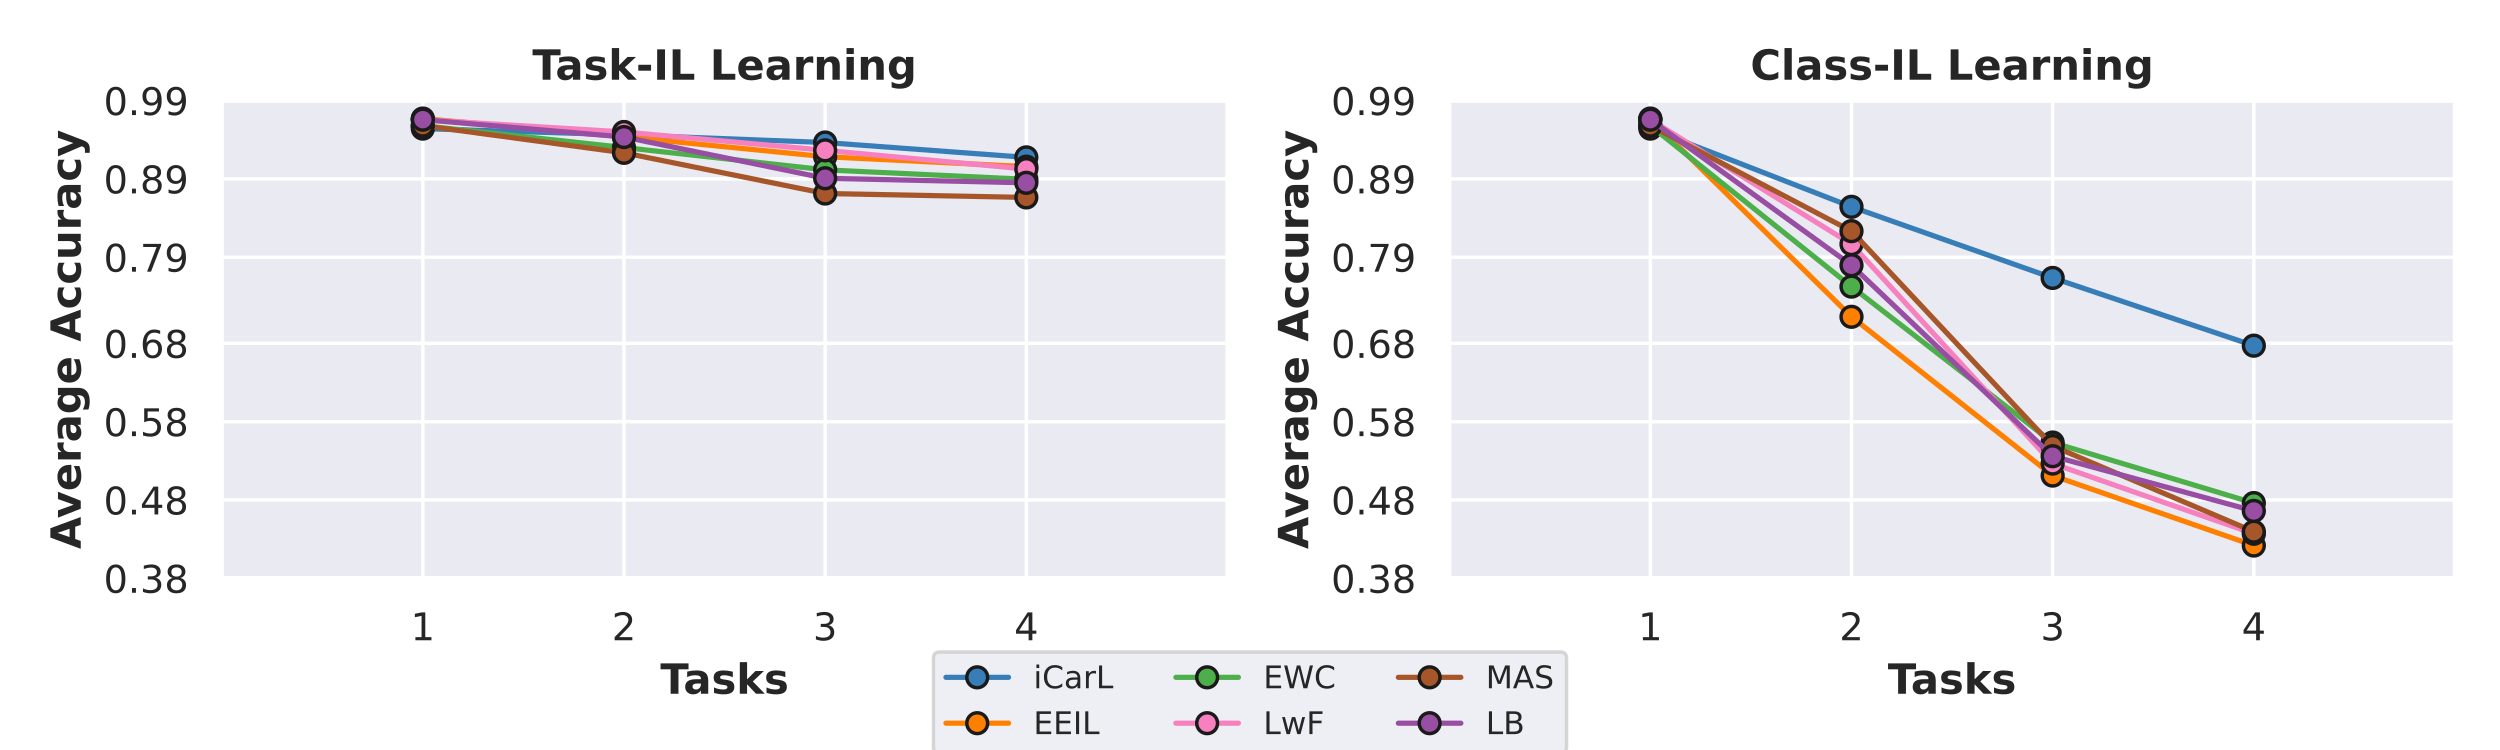<?xml version="1.0" encoding="utf-8" standalone="no"?>
<!DOCTYPE svg PUBLIC "-//W3C//DTD SVG 1.1//EN"
  "http://www.w3.org/Graphics/SVG/1.1/DTD/svg11.dtd">
<!-- Created with matplotlib (https://matplotlib.org/) -->
<svg height="216pt" version="1.1" viewBox="0 0 720 216" width="720pt" xmlns="http://www.w3.org/2000/svg" xmlns:xlink="http://www.w3.org/1999/xlink">
 <defs>
  <style type="text/css">*{stroke-linecap:butt;stroke-linejoin:round;}</style>
 </defs>
 <g id="figure_1">
  <g id="patch_1">
   <path d="M 0 216 
L 720 216 
L 720 0 
L 0 0 
z
" style="fill:#ffffff;"/>
  </g>
  <g id="axes_1">
   <g id="patch_2">
    <path d="M 63.835 166.54 
L 353.52 166.54 
L 353.52 28.96 
L 63.835 28.96 
z
" style="fill:#eaeaf2;"/>
   </g>
   <g id="matplotlib.axis_1">
    <g id="xtick_1">
     <g id="line2d_1">
      <path clip-path="url(#p73d14351c0)" d="M 121.772 166.54 
L 121.772 28.96 
" style="fill:none;stroke:#ffffff;stroke-linecap:round;"/>
     </g>
     <g id="text_1">
      <!-- 1 -->
      <g style="fill:#262626;" transform="translate(118.273 184.398)scale(0.11 -0.11)">
       <defs>
        <path d="M 12.406 8.297 
L 28.516 8.297 
L 28.516 63.922 
L 10.984 60.406 
L 10.984 69.391 
L 28.422 72.906 
L 38.281 72.906 
L 38.281 8.297 
L 54.391 8.297 
L 54.391 0 
L 12.406 0 
z
" id="DejaVuSans-49"/>
       </defs>
       <use xlink:href="#DejaVuSans-49"/>
      </g>
     </g>
    </g>
    <g id="xtick_2">
     <g id="line2d_2">
      <path clip-path="url(#p73d14351c0)" d="M 179.709 166.54 
L 179.709 28.96 
" style="fill:none;stroke:#ffffff;stroke-linecap:round;"/>
     </g>
     <g id="text_2">
      <!-- 2 -->
      <g style="fill:#262626;" transform="translate(176.21 184.398)scale(0.11 -0.11)">
       <defs>
        <path d="M 19.188 8.297 
L 53.609 8.297 
L 53.609 0 
L 7.328 0 
L 7.328 8.297 
Q 12.938 14.109 22.625 23.891 
Q 32.328 33.688 34.812 36.531 
Q 39.547 41.844 41.422 45.531 
Q 43.312 49.219 43.312 52.781 
Q 43.312 58.594 39.234 62.25 
Q 35.156 65.922 28.609 65.922 
Q 23.969 65.922 18.812 64.312 
Q 13.672 62.703 7.812 59.422 
L 7.812 69.391 
Q 13.766 71.781 18.938 73 
Q 24.125 74.219 28.422 74.219 
Q 39.75 74.219 46.484 68.547 
Q 53.219 62.891 53.219 53.422 
Q 53.219 48.922 51.531 44.891 
Q 49.859 40.875 45.406 35.406 
Q 44.188 33.984 37.641 27.219 
Q 31.109 20.453 19.188 8.297 
z
" id="DejaVuSans-50"/>
       </defs>
       <use xlink:href="#DejaVuSans-50"/>
      </g>
     </g>
    </g>
    <g id="xtick_3">
     <g id="line2d_3">
      <path clip-path="url(#p73d14351c0)" d="M 237.646 166.54 
L 237.646 28.96 
" style="fill:none;stroke:#ffffff;stroke-linecap:round;"/>
     </g>
     <g id="text_3">
      <!-- 3 -->
      <g style="fill:#262626;" transform="translate(234.147 184.398)scale(0.11 -0.11)">
       <defs>
        <path d="M 40.578 39.312 
Q 47.656 37.797 51.625 33 
Q 55.609 28.219 55.609 21.188 
Q 55.609 10.406 48.188 4.484 
Q 40.766 -1.422 27.094 -1.422 
Q 22.516 -1.422 17.656 -0.516 
Q 12.797 0.391 7.625 2.203 
L 7.625 11.719 
Q 11.719 9.328 16.594 8.109 
Q 21.484 6.891 26.812 6.891 
Q 36.078 6.891 40.938 10.547 
Q 45.797 14.203 45.797 21.188 
Q 45.797 27.641 41.281 31.266 
Q 36.766 34.906 28.719 34.906 
L 20.219 34.906 
L 20.219 43.016 
L 29.109 43.016 
Q 36.375 43.016 40.234 45.922 
Q 44.094 48.828 44.094 54.297 
Q 44.094 59.906 40.109 62.906 
Q 36.141 65.922 28.719 65.922 
Q 24.656 65.922 20.016 65.031 
Q 15.375 64.156 9.812 62.312 
L 9.812 71.094 
Q 15.438 72.656 20.344 73.438 
Q 25.25 74.219 29.594 74.219 
Q 40.828 74.219 47.359 69.109 
Q 53.906 64.016 53.906 55.328 
Q 53.906 49.266 50.438 45.094 
Q 46.969 40.922 40.578 39.312 
z
" id="DejaVuSans-51"/>
       </defs>
       <use xlink:href="#DejaVuSans-51"/>
      </g>
     </g>
    </g>
    <g id="xtick_4">
     <g id="line2d_4">
      <path clip-path="url(#p73d14351c0)" d="M 295.583 166.54 
L 295.583 28.96 
" style="fill:none;stroke:#ffffff;stroke-linecap:round;"/>
     </g>
     <g id="text_4">
      <!-- 4 -->
      <g style="fill:#262626;" transform="translate(292.084 184.398)scale(0.11 -0.11)">
       <defs>
        <path d="M 37.797 64.312 
L 12.891 25.391 
L 37.797 25.391 
z
M 35.203 72.906 
L 47.609 72.906 
L 47.609 25.391 
L 58.016 25.391 
L 58.016 17.188 
L 47.609 17.188 
L 47.609 0 
L 37.797 0 
L 37.797 17.188 
L 4.891 17.188 
L 4.891 26.703 
z
" id="DejaVuSans-52"/>
       </defs>
       <use xlink:href="#DejaVuSans-52"/>
      </g>
     </g>
    </g>
    <g id="text_5">
     <!-- Tasks -->
     <g style="fill:#262626;" transform="translate(190.176 199.804)scale(0.12 -0.12)">
      <defs>
       <path d="M 0.484 72.906 
L 67.672 72.906 
L 67.672 58.688 
L 43.5 58.688 
L 43.5 0 
L 24.703 0 
L 24.703 58.688 
L 0.484 58.688 
z
" id="DejaVuSans-Bold-84"/>
       <path d="M 32.906 24.609 
Q 27.438 24.609 24.672 22.75 
Q 21.922 20.906 21.922 17.281 
Q 21.922 13.969 24.141 12.078 
Q 26.375 10.203 30.328 10.203 
Q 35.25 10.203 38.625 13.734 
Q 42 17.281 42 22.609 
L 42 24.609 
z
M 59.625 31.203 
L 59.625 0 
L 42 0 
L 42 8.109 
Q 38.484 3.125 34.078 0.844 
Q 29.688 -1.422 23.391 -1.422 
Q 14.891 -1.422 9.594 3.531 
Q 4.297 8.5 4.297 16.406 
Q 4.297 26.031 10.906 30.516 
Q 17.531 35.016 31.688 35.016 
L 42 35.016 
L 42 36.375 
Q 42 40.531 38.719 42.453 
Q 35.453 44.391 28.516 44.391 
Q 22.906 44.391 18.062 43.266 
Q 13.234 42.141 9.078 39.891 
L 9.078 53.219 
Q 14.703 54.594 20.359 55.297 
Q 26.031 56 31.688 56 
Q 46.484 56 53.047 50.172 
Q 59.625 44.344 59.625 31.203 
z
" id="DejaVuSans-Bold-97"/>
       <path d="M 51.125 52.984 
L 51.125 39.703 
Q 45.516 42.047 40.281 43.219 
Q 35.062 44.391 30.422 44.391 
Q 25.438 44.391 23.016 43.141 
Q 20.609 41.891 20.609 39.312 
Q 20.609 37.203 22.438 36.078 
Q 24.266 34.969 29 34.422 
L 32.078 33.984 
Q 45.516 32.281 50.141 28.375 
Q 54.781 24.469 54.781 16.109 
Q 54.781 7.375 48.328 2.969 
Q 41.891 -1.422 29.109 -1.422 
Q 23.688 -1.422 17.891 -0.562 
Q 12.109 0.297 6 2 
L 6 15.281 
Q 11.234 12.75 16.719 11.469 
Q 22.219 10.203 27.875 10.203 
Q 33.016 10.203 35.594 11.609 
Q 38.188 13.031 38.188 15.828 
Q 38.188 18.172 36.406 19.312 
Q 34.625 20.453 29.297 21.094 
L 26.219 21.484 
Q 14.547 22.953 9.859 26.906 
Q 5.172 30.859 5.172 38.922 
Q 5.172 47.609 11.125 51.797 
Q 17.094 56 29.391 56 
Q 34.234 56 39.547 55.266 
Q 44.875 54.547 51.125 52.984 
z
" id="DejaVuSans-Bold-115"/>
       <path d="M 8.406 75.984 
L 25.875 75.984 
L 25.875 34.625 
L 46 54.688 
L 66.312 54.688 
L 39.594 29.594 
L 68.406 0 
L 47.219 0 
L 25.875 22.797 
L 25.875 0 
L 8.406 0 
z
" id="DejaVuSans-Bold-107"/>
      </defs>
      <use xlink:href="#DejaVuSans-Bold-84"/>
      <use x="55.338" xlink:href="#DejaVuSans-Bold-97"/>
      <use x="122.818" xlink:href="#DejaVuSans-Bold-115"/>
      <use x="182.34" xlink:href="#DejaVuSans-Bold-107"/>
      <use x="248.844" xlink:href="#DejaVuSans-Bold-115"/>
     </g>
    </g>
   </g>
   <g id="matplotlib.axis_2">
    <g id="ytick_1">
     <g id="line2d_5">
      <path clip-path="url(#p73d14351c0)" d="M 63.835 166.54 
L 353.52 166.54 
" style="fill:none;stroke:#ffffff;stroke-linecap:round;"/>
     </g>
     <g id="text_6">
      <!-- 0.38 -->
      <g style="fill:#262626;" transform="translate(29.843 170.719)scale(0.11 -0.11)">
       <defs>
        <path d="M 31.781 66.406 
Q 24.172 66.406 20.328 58.906 
Q 16.5 51.422 16.5 36.375 
Q 16.5 21.391 20.328 13.891 
Q 24.172 6.391 31.781 6.391 
Q 39.453 6.391 43.281 13.891 
Q 47.125 21.391 47.125 36.375 
Q 47.125 51.422 43.281 58.906 
Q 39.453 66.406 31.781 66.406 
z
M 31.781 74.219 
Q 44.047 74.219 50.516 64.516 
Q 56.984 54.828 56.984 36.375 
Q 56.984 17.969 50.516 8.266 
Q 44.047 -1.422 31.781 -1.422 
Q 19.531 -1.422 13.062 8.266 
Q 6.594 17.969 6.594 36.375 
Q 6.594 54.828 13.062 64.516 
Q 19.531 74.219 31.781 74.219 
z
" id="DejaVuSans-48"/>
        <path d="M 10.688 12.406 
L 21 12.406 
L 21 0 
L 10.688 0 
z
" id="DejaVuSans-46"/>
        <path d="M 31.781 34.625 
Q 24.75 34.625 20.719 30.859 
Q 16.703 27.094 16.703 20.516 
Q 16.703 13.922 20.719 10.156 
Q 24.75 6.391 31.781 6.391 
Q 38.812 6.391 42.859 10.172 
Q 46.922 13.969 46.922 20.516 
Q 46.922 27.094 42.891 30.859 
Q 38.875 34.625 31.781 34.625 
z
M 21.922 38.812 
Q 15.578 40.375 12.031 44.719 
Q 8.5 49.078 8.5 55.328 
Q 8.5 64.062 14.719 69.141 
Q 20.953 74.219 31.781 74.219 
Q 42.672 74.219 48.875 69.141 
Q 55.078 64.062 55.078 55.328 
Q 55.078 49.078 51.531 44.719 
Q 48 40.375 41.703 38.812 
Q 48.828 37.156 52.797 32.312 
Q 56.781 27.484 56.781 20.516 
Q 56.781 9.906 50.312 4.234 
Q 43.844 -1.422 31.781 -1.422 
Q 19.734 -1.422 13.25 4.234 
Q 6.781 9.906 6.781 20.516 
Q 6.781 27.484 10.781 32.312 
Q 14.797 37.156 21.922 38.812 
z
M 18.312 54.391 
Q 18.312 48.734 21.844 45.562 
Q 25.391 42.391 31.781 42.391 
Q 38.141 42.391 41.719 45.562 
Q 45.312 48.734 45.312 54.391 
Q 45.312 60.062 41.719 63.234 
Q 38.141 66.406 31.781 66.406 
Q 25.391 66.406 21.844 63.234 
Q 18.312 60.062 18.312 54.391 
z
" id="DejaVuSans-56"/>
       </defs>
       <use xlink:href="#DejaVuSans-48"/>
       <use x="63.623" xlink:href="#DejaVuSans-46"/>
       <use x="95.41" xlink:href="#DejaVuSans-51"/>
       <use x="159.033" xlink:href="#DejaVuSans-56"/>
      </g>
     </g>
    </g>
    <g id="ytick_2">
     <g id="line2d_6">
      <path clip-path="url(#p73d14351c0)" d="M 63.835 143.986 
L 353.52 143.986 
" style="fill:none;stroke:#ffffff;stroke-linecap:round;"/>
     </g>
     <g id="text_7">
      <!-- 0.48 -->
      <g style="fill:#262626;" transform="translate(29.843 148.165)scale(0.11 -0.11)">
       <use xlink:href="#DejaVuSans-48"/>
       <use x="63.623" xlink:href="#DejaVuSans-46"/>
       <use x="95.41" xlink:href="#DejaVuSans-52"/>
       <use x="159.033" xlink:href="#DejaVuSans-56"/>
      </g>
     </g>
    </g>
    <g id="ytick_3">
     <g id="line2d_7">
      <path clip-path="url(#p73d14351c0)" d="M 63.835 121.432 
L 353.52 121.432 
" style="fill:none;stroke:#ffffff;stroke-linecap:round;"/>
     </g>
     <g id="text_8">
      <!-- 0.58 -->
      <g style="fill:#262626;" transform="translate(29.843 125.611)scale(0.11 -0.11)">
       <defs>
        <path d="M 10.797 72.906 
L 49.516 72.906 
L 49.516 64.594 
L 19.828 64.594 
L 19.828 46.734 
Q 21.969 47.469 24.109 47.828 
Q 26.266 48.188 28.422 48.188 
Q 40.625 48.188 47.75 41.5 
Q 54.891 34.812 54.891 23.391 
Q 54.891 11.625 47.562 5.094 
Q 40.234 -1.422 26.906 -1.422 
Q 22.312 -1.422 17.547 -0.641 
Q 12.797 0.141 7.719 1.703 
L 7.719 11.625 
Q 12.109 9.234 16.797 8.062 
Q 21.484 6.891 26.703 6.891 
Q 35.156 6.891 40.078 11.328 
Q 45.016 15.766 45.016 23.391 
Q 45.016 31 40.078 35.438 
Q 35.156 39.891 26.703 39.891 
Q 22.75 39.891 18.812 39.016 
Q 14.891 38.141 10.797 36.281 
z
" id="DejaVuSans-53"/>
       </defs>
       <use xlink:href="#DejaVuSans-48"/>
       <use x="63.623" xlink:href="#DejaVuSans-46"/>
       <use x="95.41" xlink:href="#DejaVuSans-53"/>
       <use x="159.033" xlink:href="#DejaVuSans-56"/>
      </g>
     </g>
    </g>
    <g id="ytick_4">
     <g id="line2d_8">
      <path clip-path="url(#p73d14351c0)" d="M 63.835 98.878 
L 353.52 98.878 
" style="fill:none;stroke:#ffffff;stroke-linecap:round;"/>
     </g>
     <g id="text_9">
      <!-- 0.68 -->
      <g style="fill:#262626;" transform="translate(29.843 103.057)scale(0.11 -0.11)">
       <defs>
        <path d="M 33.016 40.375 
Q 26.375 40.375 22.484 35.828 
Q 18.609 31.297 18.609 23.391 
Q 18.609 15.531 22.484 10.953 
Q 26.375 6.391 33.016 6.391 
Q 39.656 6.391 43.531 10.953 
Q 47.406 15.531 47.406 23.391 
Q 47.406 31.297 43.531 35.828 
Q 39.656 40.375 33.016 40.375 
z
M 52.594 71.297 
L 52.594 62.312 
Q 48.875 64.062 45.094 64.984 
Q 41.312 65.922 37.594 65.922 
Q 27.828 65.922 22.672 59.328 
Q 17.531 52.734 16.797 39.406 
Q 19.672 43.656 24.016 45.922 
Q 28.375 48.188 33.594 48.188 
Q 44.578 48.188 50.953 41.516 
Q 57.328 34.859 57.328 23.391 
Q 57.328 12.156 50.688 5.359 
Q 44.047 -1.422 33.016 -1.422 
Q 20.359 -1.422 13.672 8.266 
Q 6.984 17.969 6.984 36.375 
Q 6.984 53.656 15.188 63.938 
Q 23.391 74.219 37.203 74.219 
Q 40.922 74.219 44.703 73.484 
Q 48.484 72.75 52.594 71.297 
z
" id="DejaVuSans-54"/>
       </defs>
       <use xlink:href="#DejaVuSans-48"/>
       <use x="63.623" xlink:href="#DejaVuSans-46"/>
       <use x="95.41" xlink:href="#DejaVuSans-54"/>
       <use x="159.033" xlink:href="#DejaVuSans-56"/>
      </g>
     </g>
    </g>
    <g id="ytick_5">
     <g id="line2d_9">
      <path clip-path="url(#p73d14351c0)" d="M 63.835 74.068 
L 353.52 74.068 
" style="fill:none;stroke:#ffffff;stroke-linecap:round;"/>
     </g>
     <g id="text_10">
      <!-- 0.79 -->
      <g style="fill:#262626;" transform="translate(29.843 78.247)scale(0.11 -0.11)">
       <defs>
        <path d="M 8.203 72.906 
L 55.078 72.906 
L 55.078 68.703 
L 28.609 0 
L 18.312 0 
L 43.219 64.594 
L 8.203 64.594 
z
" id="DejaVuSans-55"/>
        <path d="M 10.984 1.516 
L 10.984 10.5 
Q 14.703 8.734 18.5 7.812 
Q 22.312 6.891 25.984 6.891 
Q 35.75 6.891 40.891 13.453 
Q 46.047 20.016 46.781 33.406 
Q 43.953 29.203 39.594 26.953 
Q 35.25 24.703 29.984 24.703 
Q 19.047 24.703 12.672 31.312 
Q 6.297 37.938 6.297 49.422 
Q 6.297 60.641 12.938 67.422 
Q 19.578 74.219 30.609 74.219 
Q 43.266 74.219 49.922 64.516 
Q 56.594 54.828 56.594 36.375 
Q 56.594 19.141 48.406 8.859 
Q 40.234 -1.422 26.422 -1.422 
Q 22.703 -1.422 18.891 -0.688 
Q 15.094 0.047 10.984 1.516 
z
M 30.609 32.422 
Q 37.25 32.422 41.125 36.953 
Q 45.016 41.5 45.016 49.422 
Q 45.016 57.281 41.125 61.844 
Q 37.25 66.406 30.609 66.406 
Q 23.969 66.406 20.094 61.844 
Q 16.219 57.281 16.219 49.422 
Q 16.219 41.5 20.094 36.953 
Q 23.969 32.422 30.609 32.422 
z
" id="DejaVuSans-57"/>
       </defs>
       <use xlink:href="#DejaVuSans-48"/>
       <use x="63.623" xlink:href="#DejaVuSans-46"/>
       <use x="95.41" xlink:href="#DejaVuSans-55"/>
       <use x="159.033" xlink:href="#DejaVuSans-57"/>
      </g>
     </g>
    </g>
    <g id="ytick_6">
     <g id="line2d_10">
      <path clip-path="url(#p73d14351c0)" d="M 63.835 51.514 
L 353.52 51.514 
" style="fill:none;stroke:#ffffff;stroke-linecap:round;"/>
     </g>
     <g id="text_11">
      <!-- 0.89 -->
      <g style="fill:#262626;" transform="translate(29.843 55.693)scale(0.11 -0.11)">
       <use xlink:href="#DejaVuSans-48"/>
       <use x="63.623" xlink:href="#DejaVuSans-46"/>
       <use x="95.41" xlink:href="#DejaVuSans-56"/>
       <use x="159.033" xlink:href="#DejaVuSans-57"/>
      </g>
     </g>
    </g>
    <g id="ytick_7">
     <g id="line2d_11">
      <path clip-path="url(#p73d14351c0)" d="M 63.835 28.96 
L 353.52 28.96 
" style="fill:none;stroke:#ffffff;stroke-linecap:round;"/>
     </g>
     <g id="text_12">
      <!-- 0.99 -->
      <g style="fill:#262626;" transform="translate(29.843 33.139)scale(0.11 -0.11)">
       <use xlink:href="#DejaVuSans-48"/>
       <use x="63.623" xlink:href="#DejaVuSans-46"/>
       <use x="95.41" xlink:href="#DejaVuSans-57"/>
       <use x="159.033" xlink:href="#DejaVuSans-57"/>
      </g>
     </g>
    </g>
    <g id="text_13">
     <!-- Average Accuracy -->
     <g style="fill:#262626;" transform="translate(23.253 158.122)rotate(-90)scale(0.12 -0.12)">
      <defs>
       <path d="M 53.422 13.281 
L 24.031 13.281 
L 19.391 0 
L 0.484 0 
L 27.484 72.906 
L 49.906 72.906 
L 76.906 0 
L 58.016 0 
z
M 28.719 26.812 
L 48.688 26.812 
L 38.719 55.812 
z
" id="DejaVuSans-Bold-65"/>
       <path d="M 1.516 54.688 
L 19 54.688 
L 32.625 16.891 
L 46.188 54.688 
L 63.719 54.688 
L 42.188 0 
L 23 0 
z
" id="DejaVuSans-Bold-118"/>
       <path d="M 62.984 27.484 
L 62.984 22.516 
L 22.125 22.516 
Q 22.75 16.359 26.562 13.281 
Q 30.375 10.203 37.203 10.203 
Q 42.719 10.203 48.5 11.844 
Q 54.297 13.484 60.406 16.797 
L 60.406 3.328 
Q 54.203 0.984 48 -0.219 
Q 41.797 -1.422 35.594 -1.422 
Q 20.75 -1.422 12.516 6.125 
Q 4.297 13.672 4.297 27.297 
Q 4.297 40.672 12.375 48.328 
Q 20.453 56 34.625 56 
Q 47.516 56 55.25 48.234 
Q 62.984 40.484 62.984 27.484 
z
M 45.016 33.297 
Q 45.016 38.281 42.109 41.328 
Q 39.203 44.391 34.516 44.391 
Q 29.438 44.391 26.266 41.531 
Q 23.094 38.672 22.312 33.297 
z
" id="DejaVuSans-Bold-101"/>
       <path d="M 49.031 39.797 
Q 46.734 40.875 44.453 41.375 
Q 42.188 41.891 39.891 41.891 
Q 33.156 41.891 29.516 37.562 
Q 25.875 33.25 25.875 25.203 
L 25.875 0 
L 8.406 0 
L 8.406 54.688 
L 25.875 54.688 
L 25.875 45.703 
Q 29.25 51.078 33.609 53.531 
Q 37.984 56 44.094 56 
Q 44.969 56 45.984 55.922 
Q 47.016 55.859 48.969 55.609 
z
" id="DejaVuSans-Bold-114"/>
       <path d="M 45.609 9.281 
Q 42 4.5 37.641 2.25 
Q 33.297 0 27.594 0 
Q 17.578 0 11.031 7.875 
Q 4.5 15.766 4.5 27.984 
Q 4.5 40.234 11.031 48.062 
Q 17.578 55.906 27.594 55.906 
Q 33.297 55.906 37.641 53.656 
Q 42 51.422 45.609 46.578 
L 45.609 54.688 
L 63.188 54.688 
L 63.188 5.516 
Q 63.188 -7.672 54.859 -14.625 
Q 46.531 -21.578 30.719 -21.578 
Q 25.594 -21.578 20.797 -20.797 
Q 16.016 -20.016 11.188 -18.406 
L 11.188 -4.781 
Q 15.766 -7.422 20.156 -8.719 
Q 24.562 -10.016 29 -10.016 
Q 37.594 -10.016 41.594 -6.25 
Q 45.609 -2.484 45.609 5.516 
z
M 34.078 43.312 
Q 28.656 43.312 25.625 39.297 
Q 22.609 35.297 22.609 27.984 
Q 22.609 20.453 25.531 16.578 
Q 28.469 12.703 34.078 12.703 
Q 39.547 12.703 42.578 16.703 
Q 45.609 20.703 45.609 27.984 
Q 45.609 35.297 42.578 39.297 
Q 39.547 43.312 34.078 43.312 
z
" id="DejaVuSans-Bold-103"/>
       <path id="DejaVuSans-Bold-32"/>
       <path d="M 52.594 52.984 
L 52.594 38.719 
Q 49.031 41.156 45.438 42.328 
Q 41.844 43.5 37.984 43.5 
Q 30.672 43.5 26.594 39.234 
Q 22.516 34.969 22.516 27.297 
Q 22.516 19.625 26.594 15.344 
Q 30.672 11.078 37.984 11.078 
Q 42.094 11.078 45.781 12.297 
Q 49.469 13.531 52.594 15.922 
L 52.594 1.609 
Q 48.484 0.094 44.266 -0.656 
Q 40.047 -1.422 35.797 -1.422 
Q 21 -1.422 12.641 6.172 
Q 4.297 13.766 4.297 27.297 
Q 4.297 40.828 12.641 48.406 
Q 21 56 35.797 56 
Q 40.094 56 44.266 55.25 
Q 48.438 54.5 52.594 52.984 
z
" id="DejaVuSans-Bold-99"/>
       <path d="M 7.812 21.297 
L 7.812 54.688 
L 25.391 54.688 
L 25.391 49.219 
Q 25.391 44.781 25.344 38.062 
Q 25.297 31.344 25.297 29.109 
Q 25.297 22.516 25.641 19.609 
Q 25.984 16.703 26.812 15.375 
Q 27.875 13.672 29.609 12.734 
Q 31.344 11.812 33.594 11.812 
Q 39.062 11.812 42.188 16.016 
Q 45.312 20.219 45.312 27.688 
L 45.312 54.688 
L 62.797 54.688 
L 62.797 0 
L 45.312 0 
L 45.312 7.906 
Q 41.359 3.125 36.938 0.844 
Q 32.516 -1.422 27.203 -1.422 
Q 17.719 -1.422 12.766 4.391 
Q 7.812 10.203 7.812 21.297 
z
" id="DejaVuSans-Bold-117"/>
       <path d="M 1.219 54.688 
L 18.703 54.688 
L 33.406 17.578 
L 45.906 54.688 
L 63.375 54.688 
L 40.375 -5.172 
Q 36.922 -14.312 32.297 -17.938 
Q 27.688 -21.578 20.125 -21.578 
L 10.016 -21.578 
L 10.016 -10.109 
L 15.484 -10.109 
Q 19.922 -10.109 21.938 -8.688 
Q 23.969 -7.281 25.094 -3.609 
L 25.594 -2.094 
z
" id="DejaVuSans-Bold-121"/>
      </defs>
      <use xlink:href="#DejaVuSans-Bold-65"/>
      <use x="73.768" xlink:href="#DejaVuSans-Bold-118"/>
      <use x="138.953" xlink:href="#DejaVuSans-Bold-101"/>
      <use x="206.775" xlink:href="#DejaVuSans-Bold-114"/>
      <use x="256.092" xlink:href="#DejaVuSans-Bold-97"/>
      <use x="323.572" xlink:href="#DejaVuSans-Bold-103"/>
      <use x="395.154" xlink:href="#DejaVuSans-Bold-101"/>
      <use x="462.977" xlink:href="#DejaVuSans-Bold-32"/>
      <use x="497.791" xlink:href="#DejaVuSans-Bold-65"/>
      <use x="575.184" xlink:href="#DejaVuSans-Bold-99"/>
      <use x="634.461" xlink:href="#DejaVuSans-Bold-99"/>
      <use x="693.738" xlink:href="#DejaVuSans-Bold-117"/>
      <use x="764.93" xlink:href="#DejaVuSans-Bold-114"/>
      <use x="814.246" xlink:href="#DejaVuSans-Bold-97"/>
      <use x="881.727" xlink:href="#DejaVuSans-Bold-99"/>
      <use x="941.004" xlink:href="#DejaVuSans-Bold-121"/>
     </g>
    </g>
   </g>
   <g id="line2d_12">
    <path clip-path="url(#p73d14351c0)" d="M 121.772 37.037 
L 179.709 38.837 
L 237.646 41.049 
L 295.583 45.328 
" style="fill:none;stroke:#377eb8;stroke-linecap:round;stroke-width:1.5;"/>
    <defs>
     <path d="M 0 3 
C 0.796 3 1.559 2.684 2.121 2.121 
C 2.684 1.559 3 0.796 3 0 
C 3 -0.796 2.684 -1.559 2.121 -2.121 
C 1.559 -2.684 0.796 -3 0 -3 
C -0.796 -3 -1.559 -2.684 -2.121 -2.121 
C -2.684 -1.559 -3 -0.796 -3 0 
C -3 0.796 -2.684 1.559 -2.121 2.121 
C -1.559 2.684 -0.796 3 0 3 
z
" id="m95ef539451" style="stroke:#1a1a1a;"/>
    </defs>
    <g clip-path="url(#p73d14351c0)">
     <use style="fill:#377eb8;stroke:#1a1a1a;" x="121.772" xlink:href="#m95ef539451" y="37.037"/>
     <use style="fill:#377eb8;stroke:#1a1a1a;" x="179.709" xlink:href="#m95ef539451" y="38.837"/>
     <use style="fill:#377eb8;stroke:#1a1a1a;" x="237.646" xlink:href="#m95ef539451" y="41.049"/>
     <use style="fill:#377eb8;stroke:#1a1a1a;" x="295.583" xlink:href="#m95ef539451" y="45.328"/>
    </g>
   </g>
   <g id="line2d_13">
    <path clip-path="url(#p73d14351c0)" d="M 121.772 34.144 
L 179.709 39.392 
L 237.646 45.135 
L 295.583 48 
" style="fill:none;stroke:#ff7f00;stroke-linecap:round;stroke-width:1.5;"/>
    <defs>
     <path d="M 0 3 
C 0.796 3 1.559 2.684 2.121 2.121 
C 2.684 1.559 3 0.796 3 0 
C 3 -0.796 2.684 -1.559 2.121 -2.121 
C 1.559 -2.684 0.796 -3 0 -3 
C -0.796 -3 -1.559 -2.684 -2.121 -2.121 
C -2.684 -1.559 -3 -0.796 -3 0 
C -3 0.796 -2.684 1.559 -2.121 2.121 
C -1.559 2.684 -0.796 3 0 3 
z
" id="mf2361ebaf4" style="stroke:#1a1a1a;"/>
    </defs>
    <g clip-path="url(#p73d14351c0)">
     <use style="fill:#ff7f00;stroke:#1a1a1a;" x="121.772" xlink:href="#mf2361ebaf4" y="34.144"/>
     <use style="fill:#ff7f00;stroke:#1a1a1a;" x="179.709" xlink:href="#mf2361ebaf4" y="39.392"/>
     <use style="fill:#ff7f00;stroke:#1a1a1a;" x="237.646" xlink:href="#mf2361ebaf4" y="45.135"/>
     <use style="fill:#ff7f00;stroke:#1a1a1a;" x="295.583" xlink:href="#mf2361ebaf4" y="48"/>
    </g>
   </g>
   <g id="line2d_14">
    <path clip-path="url(#p73d14351c0)" d="M 121.772 36.188 
L 179.709 42.491 
L 237.646 48.92 
L 295.583 51.642 
" style="fill:none;stroke:#4daf4a;stroke-linecap:round;stroke-width:1.5;"/>
    <defs>
     <path d="M 0 3 
C 0.796 3 1.559 2.684 2.121 2.121 
C 2.684 1.559 3 0.796 3 0 
C 3 -0.796 2.684 -1.559 2.121 -2.121 
C 1.559 -2.684 0.796 -3 0 -3 
C -0.796 -3 -1.559 -2.684 -2.121 -2.121 
C -2.684 -1.559 -3 -0.796 -3 0 
C -3 0.796 -2.684 1.559 -2.121 2.121 
C -1.559 2.684 -0.796 3 0 3 
z
" id="m0c163565c8" style="stroke:#1a1a1a;"/>
    </defs>
    <g clip-path="url(#p73d14351c0)">
     <use style="fill:#4daf4a;stroke:#1a1a1a;" x="121.772" xlink:href="#m0c163565c8" y="36.188"/>
     <use style="fill:#4daf4a;stroke:#1a1a1a;" x="179.709" xlink:href="#m0c163565c8" y="42.491"/>
     <use style="fill:#4daf4a;stroke:#1a1a1a;" x="237.646" xlink:href="#m0c163565c8" y="48.92"/>
     <use style="fill:#4daf4a;stroke:#1a1a1a;" x="295.583" xlink:href="#m0c163565c8" y="51.642"/>
    </g>
   </g>
   <g id="line2d_15">
    <path clip-path="url(#p73d14351c0)" d="M 121.772 34.462 
L 179.709 38.01 
L 237.646 43.302 
L 295.583 48.707 
" style="fill:none;stroke:#f781bf;stroke-linecap:round;stroke-width:1.5;"/>
    <defs>
     <path d="M 0 3 
C 0.796 3 1.559 2.684 2.121 2.121 
C 2.684 1.559 3 0.796 3 0 
C 3 -0.796 2.684 -1.559 2.121 -2.121 
C 1.559 -2.684 0.796 -3 0 -3 
C -0.796 -3 -1.559 -2.684 -2.121 -2.121 
C -2.684 -1.559 -3 -0.796 -3 0 
C -3 0.796 -2.684 1.559 -2.121 2.121 
C -1.559 2.684 -0.796 3 0 3 
z
" id="mb30bb6e343" style="stroke:#1a1a1a;"/>
    </defs>
    <g clip-path="url(#p73d14351c0)">
     <use style="fill:#f781bf;stroke:#1a1a1a;" x="121.772" xlink:href="#mb30bb6e343" y="34.462"/>
     <use style="fill:#f781bf;stroke:#1a1a1a;" x="179.709" xlink:href="#mb30bb6e343" y="38.01"/>
     <use style="fill:#f781bf;stroke:#1a1a1a;" x="237.646" xlink:href="#mb30bb6e343" y="43.302"/>
     <use style="fill:#f781bf;stroke:#1a1a1a;" x="295.583" xlink:href="#mb30bb6e343" y="48.707"/>
    </g>
   </g>
   <g id="line2d_16">
    <path clip-path="url(#p73d14351c0)" d="M 121.772 36.188 
L 179.709 44.016 
L 237.646 55.735 
L 295.583 56.857 
" style="fill:none;stroke:#a65628;stroke-linecap:round;stroke-width:1.5;"/>
    <defs>
     <path d="M 0 3 
C 0.796 3 1.559 2.684 2.121 2.121 
C 2.684 1.559 3 0.796 3 0 
C 3 -0.796 2.684 -1.559 2.121 -2.121 
C 1.559 -2.684 0.796 -3 0 -3 
C -0.796 -3 -1.559 -2.684 -2.121 -2.121 
C -2.684 -1.559 -3 -0.796 -3 0 
C -3 0.796 -2.684 1.559 -2.121 2.121 
C -1.559 2.684 -0.796 3 0 3 
z
" id="m1203037eab" style="stroke:#1a1a1a;"/>
    </defs>
    <g clip-path="url(#p73d14351c0)">
     <use style="fill:#a65628;stroke:#1a1a1a;" x="121.772" xlink:href="#m1203037eab" y="36.188"/>
     <use style="fill:#a65628;stroke:#1a1a1a;" x="179.709" xlink:href="#m1203037eab" y="44.016"/>
     <use style="fill:#a65628;stroke:#1a1a1a;" x="237.646" xlink:href="#m1203037eab" y="55.735"/>
     <use style="fill:#a65628;stroke:#1a1a1a;" x="295.583" xlink:href="#m1203037eab" y="56.857"/>
    </g>
   </g>
   <g id="line2d_17">
    <path clip-path="url(#p73d14351c0)" d="M 121.772 34.462 
L 179.709 39.465 
L 237.646 51.342 
L 295.583 52.651 
" style="fill:none;stroke:#984ea3;stroke-linecap:round;stroke-width:1.5;"/>
    <defs>
     <path d="M 0 3 
C 0.796 3 1.559 2.684 2.121 2.121 
C 2.684 1.559 3 0.796 3 0 
C 3 -0.796 2.684 -1.559 2.121 -2.121 
C 1.559 -2.684 0.796 -3 0 -3 
C -0.796 -3 -1.559 -2.684 -2.121 -2.121 
C -2.684 -1.559 -3 -0.796 -3 0 
C -3 0.796 -2.684 1.559 -2.121 2.121 
C -1.559 2.684 -0.796 3 0 3 
z
" id="mc1d66e5a14" style="stroke:#1a1a1a;"/>
    </defs>
    <g clip-path="url(#p73d14351c0)">
     <use style="fill:#984ea3;stroke:#1a1a1a;" x="121.772" xlink:href="#mc1d66e5a14" y="34.462"/>
     <use style="fill:#984ea3;stroke:#1a1a1a;" x="179.709" xlink:href="#mc1d66e5a14" y="39.465"/>
     <use style="fill:#984ea3;stroke:#1a1a1a;" x="237.646" xlink:href="#mc1d66e5a14" y="51.342"/>
     <use style="fill:#984ea3;stroke:#1a1a1a;" x="295.583" xlink:href="#mc1d66e5a14" y="52.651"/>
    </g>
   </g>
   <g id="patch_3">
    <path d="M 63.835 166.54 
L 63.835 28.96 
" style="fill:none;stroke:#ffffff;stroke-linecap:square;stroke-linejoin:miter;stroke-width:1.25;"/>
   </g>
   <g id="patch_4">
    <path d="M 353.52 166.54 
L 353.52 28.96 
" style="fill:none;stroke:#ffffff;stroke-linecap:square;stroke-linejoin:miter;stroke-width:1.25;"/>
   </g>
   <g id="patch_5">
    <path d="M 63.835 166.54 
L 353.52 166.54 
" style="fill:none;stroke:#ffffff;stroke-linecap:square;stroke-linejoin:miter;stroke-width:1.25;"/>
   </g>
   <g id="patch_6">
    <path d="M 63.835 28.96 
L 353.52 28.96 
" style="fill:none;stroke:#ffffff;stroke-linecap:square;stroke-linejoin:miter;stroke-width:1.25;"/>
   </g>
   <g id="text_14">
    <!-- Task-IL Learning -->
    <g style="fill:#262626;" transform="translate(153.318 22.96)scale(0.12 -0.12)">
     <defs>
      <path d="M 5.422 35.891 
L 36.078 35.891 
L 36.078 21.688 
L 5.422 21.688 
z
" id="DejaVuSans-Bold-45"/>
      <path d="M 9.188 72.906 
L 27.984 72.906 
L 27.984 0 
L 9.188 0 
z
" id="DejaVuSans-Bold-73"/>
      <path d="M 9.188 72.906 
L 27.984 72.906 
L 27.984 14.203 
L 60.984 14.203 
L 60.984 0 
L 9.188 0 
z
" id="DejaVuSans-Bold-76"/>
      <path d="M 63.375 33.297 
L 63.375 0 
L 45.797 0 
L 45.797 5.422 
L 45.797 25.484 
Q 45.797 32.562 45.484 35.25 
Q 45.172 37.938 44.391 39.203 
Q 43.359 40.922 41.594 41.875 
Q 39.844 42.828 37.594 42.828 
Q 32.125 42.828 29 38.594 
Q 25.875 34.375 25.875 26.906 
L 25.875 0 
L 8.406 0 
L 8.406 54.688 
L 25.875 54.688 
L 25.875 46.688 
Q 29.828 51.469 34.266 53.734 
Q 38.719 56 44.094 56 
Q 53.562 56 58.469 50.188 
Q 63.375 44.391 63.375 33.297 
z
" id="DejaVuSans-Bold-110"/>
      <path d="M 8.406 54.688 
L 25.875 54.688 
L 25.875 0 
L 8.406 0 
z
M 8.406 75.984 
L 25.875 75.984 
L 25.875 61.719 
L 8.406 61.719 
z
" id="DejaVuSans-Bold-105"/>
     </defs>
     <use xlink:href="#DejaVuSans-Bold-84"/>
     <use x="55.338" xlink:href="#DejaVuSans-Bold-97"/>
     <use x="122.818" xlink:href="#DejaVuSans-Bold-115"/>
     <use x="182.34" xlink:href="#DejaVuSans-Bold-107"/>
     <use x="248.844" xlink:href="#DejaVuSans-Bold-45"/>
     <use x="290.348" xlink:href="#DejaVuSans-Bold-73"/>
     <use x="327.555" xlink:href="#DejaVuSans-Bold-76"/>
     <use x="391.275" xlink:href="#DejaVuSans-Bold-32"/>
     <use x="426.09" xlink:href="#DejaVuSans-Bold-76"/>
     <use x="489.811" xlink:href="#DejaVuSans-Bold-101"/>
     <use x="557.633" xlink:href="#DejaVuSans-Bold-97"/>
     <use x="625.113" xlink:href="#DejaVuSans-Bold-114"/>
     <use x="674.43" xlink:href="#DejaVuSans-Bold-110"/>
     <use x="745.621" xlink:href="#DejaVuSans-Bold-105"/>
     <use x="779.898" xlink:href="#DejaVuSans-Bold-110"/>
     <use x="851.09" xlink:href="#DejaVuSans-Bold-103"/>
    </g>
   </g>
  </g>
  <g id="axes_2">
   <g id="patch_7">
    <path d="M 417.355 166.54 
L 707.04 166.54 
L 707.04 28.96 
L 417.355 28.96 
z
" style="fill:#eaeaf2;"/>
   </g>
   <g id="matplotlib.axis_3">
    <g id="xtick_5">
     <g id="line2d_18">
      <path clip-path="url(#p43a015795e)" d="M 475.292 166.54 
L 475.292 28.96 
" style="fill:none;stroke:#ffffff;stroke-linecap:round;"/>
     </g>
     <g id="text_15">
      <!-- 1 -->
      <g style="fill:#262626;" transform="translate(471.793 184.398)scale(0.11 -0.11)">
       <use xlink:href="#DejaVuSans-49"/>
      </g>
     </g>
    </g>
    <g id="xtick_6">
     <g id="line2d_19">
      <path clip-path="url(#p43a015795e)" d="M 533.229 166.54 
L 533.229 28.96 
" style="fill:none;stroke:#ffffff;stroke-linecap:round;"/>
     </g>
     <g id="text_16">
      <!-- 2 -->
      <g style="fill:#262626;" transform="translate(529.73 184.398)scale(0.11 -0.11)">
       <use xlink:href="#DejaVuSans-50"/>
      </g>
     </g>
    </g>
    <g id="xtick_7">
     <g id="line2d_20">
      <path clip-path="url(#p43a015795e)" d="M 591.166 166.54 
L 591.166 28.96 
" style="fill:none;stroke:#ffffff;stroke-linecap:round;"/>
     </g>
     <g id="text_17">
      <!-- 3 -->
      <g style="fill:#262626;" transform="translate(587.667 184.398)scale(0.11 -0.11)">
       <use xlink:href="#DejaVuSans-51"/>
      </g>
     </g>
    </g>
    <g id="xtick_8">
     <g id="line2d_21">
      <path clip-path="url(#p43a015795e)" d="M 649.103 166.54 
L 649.103 28.96 
" style="fill:none;stroke:#ffffff;stroke-linecap:round;"/>
     </g>
     <g id="text_18">
      <!-- 4 -->
      <g style="fill:#262626;" transform="translate(645.604 184.398)scale(0.11 -0.11)">
       <use xlink:href="#DejaVuSans-52"/>
      </g>
     </g>
    </g>
    <g id="text_19">
     <!-- Tasks -->
     <g style="fill:#262626;" transform="translate(543.696 199.804)scale(0.12 -0.12)">
      <use xlink:href="#DejaVuSans-Bold-84"/>
      <use x="55.338" xlink:href="#DejaVuSans-Bold-97"/>
      <use x="122.818" xlink:href="#DejaVuSans-Bold-115"/>
      <use x="182.34" xlink:href="#DejaVuSans-Bold-107"/>
      <use x="248.844" xlink:href="#DejaVuSans-Bold-115"/>
     </g>
    </g>
   </g>
   <g id="matplotlib.axis_4">
    <g id="ytick_8">
     <g id="line2d_22">
      <path clip-path="url(#p43a015795e)" d="M 417.355 166.54 
L 707.04 166.54 
" style="fill:none;stroke:#ffffff;stroke-linecap:round;"/>
     </g>
     <g id="text_20">
      <!-- 0.38 -->
      <g style="fill:#262626;" transform="translate(383.363 170.719)scale(0.11 -0.11)">
       <use xlink:href="#DejaVuSans-48"/>
       <use x="63.623" xlink:href="#DejaVuSans-46"/>
       <use x="95.41" xlink:href="#DejaVuSans-51"/>
       <use x="159.033" xlink:href="#DejaVuSans-56"/>
      </g>
     </g>
    </g>
    <g id="ytick_9">
     <g id="line2d_23">
      <path clip-path="url(#p43a015795e)" d="M 417.355 143.986 
L 707.04 143.986 
" style="fill:none;stroke:#ffffff;stroke-linecap:round;"/>
     </g>
     <g id="text_21">
      <!-- 0.48 -->
      <g style="fill:#262626;" transform="translate(383.363 148.165)scale(0.11 -0.11)">
       <use xlink:href="#DejaVuSans-48"/>
       <use x="63.623" xlink:href="#DejaVuSans-46"/>
       <use x="95.41" xlink:href="#DejaVuSans-52"/>
       <use x="159.033" xlink:href="#DejaVuSans-56"/>
      </g>
     </g>
    </g>
    <g id="ytick_10">
     <g id="line2d_24">
      <path clip-path="url(#p43a015795e)" d="M 417.355 121.432 
L 707.04 121.432 
" style="fill:none;stroke:#ffffff;stroke-linecap:round;"/>
     </g>
     <g id="text_22">
      <!-- 0.58 -->
      <g style="fill:#262626;" transform="translate(383.363 125.611)scale(0.11 -0.11)">
       <use xlink:href="#DejaVuSans-48"/>
       <use x="63.623" xlink:href="#DejaVuSans-46"/>
       <use x="95.41" xlink:href="#DejaVuSans-53"/>
       <use x="159.033" xlink:href="#DejaVuSans-56"/>
      </g>
     </g>
    </g>
    <g id="ytick_11">
     <g id="line2d_25">
      <path clip-path="url(#p43a015795e)" d="M 417.355 98.878 
L 707.04 98.878 
" style="fill:none;stroke:#ffffff;stroke-linecap:round;"/>
     </g>
     <g id="text_23">
      <!-- 0.68 -->
      <g style="fill:#262626;" transform="translate(383.363 103.057)scale(0.11 -0.11)">
       <use xlink:href="#DejaVuSans-48"/>
       <use x="63.623" xlink:href="#DejaVuSans-46"/>
       <use x="95.41" xlink:href="#DejaVuSans-54"/>
       <use x="159.033" xlink:href="#DejaVuSans-56"/>
      </g>
     </g>
    </g>
    <g id="ytick_12">
     <g id="line2d_26">
      <path clip-path="url(#p43a015795e)" d="M 417.355 74.068 
L 707.04 74.068 
" style="fill:none;stroke:#ffffff;stroke-linecap:round;"/>
     </g>
     <g id="text_24">
      <!-- 0.79 -->
      <g style="fill:#262626;" transform="translate(383.363 78.247)scale(0.11 -0.11)">
       <use xlink:href="#DejaVuSans-48"/>
       <use x="63.623" xlink:href="#DejaVuSans-46"/>
       <use x="95.41" xlink:href="#DejaVuSans-55"/>
       <use x="159.033" xlink:href="#DejaVuSans-57"/>
      </g>
     </g>
    </g>
    <g id="ytick_13">
     <g id="line2d_27">
      <path clip-path="url(#p43a015795e)" d="M 417.355 51.514 
L 707.04 51.514 
" style="fill:none;stroke:#ffffff;stroke-linecap:round;"/>
     </g>
     <g id="text_25">
      <!-- 0.89 -->
      <g style="fill:#262626;" transform="translate(383.363 55.693)scale(0.11 -0.11)">
       <use xlink:href="#DejaVuSans-48"/>
       <use x="63.623" xlink:href="#DejaVuSans-46"/>
       <use x="95.41" xlink:href="#DejaVuSans-56"/>
       <use x="159.033" xlink:href="#DejaVuSans-57"/>
      </g>
     </g>
    </g>
    <g id="ytick_14">
     <g id="line2d_28">
      <path clip-path="url(#p43a015795e)" d="M 417.355 28.96 
L 707.04 28.96 
" style="fill:none;stroke:#ffffff;stroke-linecap:round;"/>
     </g>
     <g id="text_26">
      <!-- 0.99 -->
      <g style="fill:#262626;" transform="translate(383.363 33.139)scale(0.11 -0.11)">
       <use xlink:href="#DejaVuSans-48"/>
       <use x="63.623" xlink:href="#DejaVuSans-46"/>
       <use x="95.41" xlink:href="#DejaVuSans-57"/>
       <use x="159.033" xlink:href="#DejaVuSans-57"/>
      </g>
     </g>
    </g>
    <g id="text_27">
     <!-- Average Accuracy -->
     <g style="fill:#262626;" transform="translate(376.773 158.122)rotate(-90)scale(0.12 -0.12)">
      <use xlink:href="#DejaVuSans-Bold-65"/>
      <use x="73.768" xlink:href="#DejaVuSans-Bold-118"/>
      <use x="138.953" xlink:href="#DejaVuSans-Bold-101"/>
      <use x="206.775" xlink:href="#DejaVuSans-Bold-114"/>
      <use x="256.092" xlink:href="#DejaVuSans-Bold-97"/>
      <use x="323.572" xlink:href="#DejaVuSans-Bold-103"/>
      <use x="395.154" xlink:href="#DejaVuSans-Bold-101"/>
      <use x="462.977" xlink:href="#DejaVuSans-Bold-32"/>
      <use x="497.791" xlink:href="#DejaVuSans-Bold-65"/>
      <use x="575.184" xlink:href="#DejaVuSans-Bold-99"/>
      <use x="634.461" xlink:href="#DejaVuSans-Bold-99"/>
      <use x="693.738" xlink:href="#DejaVuSans-Bold-117"/>
      <use x="764.93" xlink:href="#DejaVuSans-Bold-114"/>
      <use x="814.246" xlink:href="#DejaVuSans-Bold-97"/>
      <use x="881.727" xlink:href="#DejaVuSans-Bold-99"/>
      <use x="941.004" xlink:href="#DejaVuSans-Bold-121"/>
     </g>
    </g>
   </g>
   <g id="line2d_29">
    <path clip-path="url(#p43a015795e)" d="M 475.292 37.037 
L 533.229 59.563 
L 591.166 80.043 
L 649.103 99.554 
" style="fill:none;stroke:#377eb8;stroke-linecap:round;stroke-width:1.5;"/>
    <g clip-path="url(#p43a015795e)">
     <use style="fill:#377eb8;stroke:#1a1a1a;" x="475.292" xlink:href="#m95ef539451" y="37.037"/>
     <use style="fill:#377eb8;stroke:#1a1a1a;" x="533.229" xlink:href="#m95ef539451" y="59.563"/>
     <use style="fill:#377eb8;stroke:#1a1a1a;" x="591.166" xlink:href="#m95ef539451" y="80.043"/>
     <use style="fill:#377eb8;stroke:#1a1a1a;" x="649.103" xlink:href="#m95ef539451" y="99.554"/>
    </g>
   </g>
   <g id="line2d_30">
    <path clip-path="url(#p43a015795e)" d="M 475.292 34.144 
L 533.229 91.236 
L 591.166 136.967 
L 649.103 157.115 
" style="fill:none;stroke:#ff7f00;stroke-linecap:round;stroke-width:1.5;"/>
    <g clip-path="url(#p43a015795e)">
     <use style="fill:#ff7f00;stroke:#1a1a1a;" x="475.292" xlink:href="#mf2361ebaf4" y="34.144"/>
     <use style="fill:#ff7f00;stroke:#1a1a1a;" x="533.229" xlink:href="#mf2361ebaf4" y="91.236"/>
     <use style="fill:#ff7f00;stroke:#1a1a1a;" x="591.166" xlink:href="#mf2361ebaf4" y="136.967"/>
     <use style="fill:#ff7f00;stroke:#1a1a1a;" x="649.103" xlink:href="#mf2361ebaf4" y="157.115"/>
    </g>
   </g>
   <g id="line2d_31">
    <path clip-path="url(#p43a015795e)" d="M 475.292 36.188 
L 533.229 82.544 
L 591.166 127.453 
L 649.103 144.88 
" style="fill:none;stroke:#4daf4a;stroke-linecap:round;stroke-width:1.5;"/>
    <g clip-path="url(#p43a015795e)">
     <use style="fill:#4daf4a;stroke:#1a1a1a;" x="475.292" xlink:href="#m0c163565c8" y="36.188"/>
     <use style="fill:#4daf4a;stroke:#1a1a1a;" x="533.229" xlink:href="#m0c163565c8" y="82.544"/>
     <use style="fill:#4daf4a;stroke:#1a1a1a;" x="591.166" xlink:href="#m0c163565c8" y="127.453"/>
     <use style="fill:#4daf4a;stroke:#1a1a1a;" x="649.103" xlink:href="#m0c163565c8" y="144.88"/>
    </g>
   </g>
   <g id="line2d_32">
    <path clip-path="url(#p43a015795e)" d="M 475.292 34.462 
L 533.229 70.305 
L 591.166 133.504 
L 649.103 153.724 
" style="fill:none;stroke:#f781bf;stroke-linecap:round;stroke-width:1.5;"/>
    <g clip-path="url(#p43a015795e)">
     <use style="fill:#f781bf;stroke:#1a1a1a;" x="475.292" xlink:href="#mb30bb6e343" y="34.462"/>
     <use style="fill:#f781bf;stroke:#1a1a1a;" x="533.229" xlink:href="#mb30bb6e343" y="70.305"/>
     <use style="fill:#f781bf;stroke:#1a1a1a;" x="591.166" xlink:href="#mb30bb6e343" y="133.504"/>
     <use style="fill:#f781bf;stroke:#1a1a1a;" x="649.103" xlink:href="#mb30bb6e343" y="153.724"/>
    </g>
   </g>
   <g id="line2d_33">
    <path clip-path="url(#p43a015795e)" d="M 475.292 36.188 
L 533.229 66.572 
L 591.166 128.461 
L 649.103 153.122 
" style="fill:none;stroke:#a65628;stroke-linecap:round;stroke-width:1.5;"/>
    <g clip-path="url(#p43a015795e)">
     <use style="fill:#a65628;stroke:#1a1a1a;" x="475.292" xlink:href="#m1203037eab" y="36.188"/>
     <use style="fill:#a65628;stroke:#1a1a1a;" x="533.229" xlink:href="#m1203037eab" y="66.572"/>
     <use style="fill:#a65628;stroke:#1a1a1a;" x="591.166" xlink:href="#m1203037eab" y="128.461"/>
     <use style="fill:#a65628;stroke:#1a1a1a;" x="649.103" xlink:href="#m1203037eab" y="153.122"/>
    </g>
   </g>
   <g id="line2d_34">
    <path clip-path="url(#p43a015795e)" d="M 475.292 34.462 
L 533.229 76.398 
L 591.166 131.395 
L 649.103 147.153 
" style="fill:none;stroke:#984ea3;stroke-linecap:round;stroke-width:1.5;"/>
    <g clip-path="url(#p43a015795e)">
     <use style="fill:#984ea3;stroke:#1a1a1a;" x="475.292" xlink:href="#mc1d66e5a14" y="34.462"/>
     <use style="fill:#984ea3;stroke:#1a1a1a;" x="533.229" xlink:href="#mc1d66e5a14" y="76.398"/>
     <use style="fill:#984ea3;stroke:#1a1a1a;" x="591.166" xlink:href="#mc1d66e5a14" y="131.395"/>
     <use style="fill:#984ea3;stroke:#1a1a1a;" x="649.103" xlink:href="#mc1d66e5a14" y="147.153"/>
    </g>
   </g>
   <g id="patch_8">
    <path d="M 417.355 166.54 
L 417.355 28.96 
" style="fill:none;stroke:#ffffff;stroke-linecap:square;stroke-linejoin:miter;stroke-width:1.25;"/>
   </g>
   <g id="patch_9">
    <path d="M 707.04 166.54 
L 707.04 28.96 
" style="fill:none;stroke:#ffffff;stroke-linecap:square;stroke-linejoin:miter;stroke-width:1.25;"/>
   </g>
   <g id="patch_10">
    <path d="M 417.355 166.54 
L 707.04 166.54 
" style="fill:none;stroke:#ffffff;stroke-linecap:square;stroke-linejoin:miter;stroke-width:1.25;"/>
   </g>
   <g id="patch_11">
    <path d="M 417.355 28.96 
L 707.04 28.96 
" style="fill:none;stroke:#ffffff;stroke-linecap:square;stroke-linejoin:miter;stroke-width:1.25;"/>
   </g>
   <g id="text_28">
    <!-- Class-IL Learning -->
    <g style="fill:#262626;" transform="translate(504.118 22.96)scale(0.12 -0.12)">
     <defs>
      <path d="M 67 4 
Q 61.812 1.312 56.203 -0.047 
Q 50.594 -1.422 44.484 -1.422 
Q 26.266 -1.422 15.625 8.766 
Q 4.984 18.953 4.984 36.375 
Q 4.984 53.859 15.625 64.031 
Q 26.266 74.219 44.484 74.219 
Q 50.594 74.219 56.203 72.844 
Q 61.812 71.484 67 68.797 
L 67 53.719 
Q 61.766 57.281 56.688 58.938 
Q 51.609 60.594 46 60.594 
Q 35.938 60.594 30.172 54.141 
Q 24.422 47.703 24.422 36.375 
Q 24.422 25.094 30.172 18.641 
Q 35.938 12.203 46 12.203 
Q 51.609 12.203 56.688 13.859 
Q 61.766 15.531 67 19.094 
z
" id="DejaVuSans-Bold-67"/>
      <path d="M 8.406 75.984 
L 25.875 75.984 
L 25.875 0 
L 8.406 0 
z
" id="DejaVuSans-Bold-108"/>
     </defs>
     <use xlink:href="#DejaVuSans-Bold-67"/>
     <use x="73.389" xlink:href="#DejaVuSans-Bold-108"/>
     <use x="107.666" xlink:href="#DejaVuSans-Bold-97"/>
     <use x="175.146" xlink:href="#DejaVuSans-Bold-115"/>
     <use x="234.668" xlink:href="#DejaVuSans-Bold-115"/>
     <use x="294.189" xlink:href="#DejaVuSans-Bold-45"/>
     <use x="335.693" xlink:href="#DejaVuSans-Bold-73"/>
     <use x="372.9" xlink:href="#DejaVuSans-Bold-76"/>
     <use x="436.621" xlink:href="#DejaVuSans-Bold-32"/>
     <use x="471.436" xlink:href="#DejaVuSans-Bold-76"/>
     <use x="535.156" xlink:href="#DejaVuSans-Bold-101"/>
     <use x="602.979" xlink:href="#DejaVuSans-Bold-97"/>
     <use x="670.459" xlink:href="#DejaVuSans-Bold-114"/>
     <use x="719.775" xlink:href="#DejaVuSans-Bold-110"/>
     <use x="790.967" xlink:href="#DejaVuSans-Bold-105"/>
     <use x="825.244" xlink:href="#DejaVuSans-Bold-110"/>
     <use x="896.436" xlink:href="#DejaVuSans-Bold-103"/>
    </g>
   </g>
  </g>
  <g id="legend_1">
   <g id="patch_12">
    <path d="M 270.64 216.9 
L 449.36 216.9 
Q 451.16 216.9 451.16 215.1 
L 451.16 189.579 
Q 451.16 187.779 449.36 187.779 
L 270.64 187.779 
Q 268.84 187.779 268.84 189.579 
L 268.84 215.1 
Q 268.84 216.9 270.64 216.9 
z
" style="fill:#eaeaf2;opacity:0.8;stroke:#cccccc;stroke-linejoin:miter;"/>
   </g>
   <g id="line2d_35">
    <path d="M 272.44 195.068 
L 290.44 195.068 
" style="fill:none;stroke:#377eb8;stroke-linecap:round;stroke-width:1.5;"/>
   </g>
   <g id="line2d_36">
    <g>
     <use style="fill:#377eb8;stroke:#1a1a1a;" x="281.44" xlink:href="#m95ef539451" y="195.068"/>
    </g>
   </g>
   <g id="text_29">
    <!-- iCarL -->
    <g style="fill:#262626;" transform="translate(297.64 198.218)scale(0.09 -0.09)">
     <defs>
      <path d="M 9.422 54.688 
L 18.406 54.688 
L 18.406 0 
L 9.422 0 
z
M 9.422 75.984 
L 18.406 75.984 
L 18.406 64.594 
L 9.422 64.594 
z
" id="DejaVuSans-105"/>
      <path d="M 64.406 67.281 
L 64.406 56.891 
Q 59.422 61.531 53.781 63.812 
Q 48.141 66.109 41.797 66.109 
Q 29.297 66.109 22.656 58.469 
Q 16.016 50.828 16.016 36.375 
Q 16.016 21.969 22.656 14.328 
Q 29.297 6.688 41.797 6.688 
Q 48.141 6.688 53.781 8.984 
Q 59.422 11.281 64.406 15.922 
L 64.406 5.609 
Q 59.234 2.094 53.438 0.328 
Q 47.656 -1.422 41.219 -1.422 
Q 24.656 -1.422 15.125 8.703 
Q 5.609 18.844 5.609 36.375 
Q 5.609 53.953 15.125 64.078 
Q 24.656 74.219 41.219 74.219 
Q 47.75 74.219 53.531 72.484 
Q 59.328 70.75 64.406 67.281 
z
" id="DejaVuSans-67"/>
      <path d="M 34.281 27.484 
Q 23.391 27.484 19.188 25 
Q 14.984 22.516 14.984 16.5 
Q 14.984 11.719 18.141 8.906 
Q 21.297 6.109 26.703 6.109 
Q 34.188 6.109 38.703 11.406 
Q 43.219 16.703 43.219 25.484 
L 43.219 27.484 
z
M 52.203 31.203 
L 52.203 0 
L 43.219 0 
L 43.219 8.297 
Q 40.141 3.328 35.547 0.953 
Q 30.953 -1.422 24.312 -1.422 
Q 15.922 -1.422 10.953 3.297 
Q 6 8.016 6 15.922 
Q 6 25.141 12.172 29.828 
Q 18.359 34.516 30.609 34.516 
L 43.219 34.516 
L 43.219 35.406 
Q 43.219 41.609 39.141 45 
Q 35.062 48.391 27.688 48.391 
Q 23 48.391 18.547 47.266 
Q 14.109 46.141 10.016 43.891 
L 10.016 52.203 
Q 14.938 54.109 19.578 55.047 
Q 24.219 56 28.609 56 
Q 40.484 56 46.344 49.844 
Q 52.203 43.703 52.203 31.203 
z
" id="DejaVuSans-97"/>
      <path d="M 41.109 46.297 
Q 39.594 47.172 37.812 47.578 
Q 36.031 48 33.891 48 
Q 26.266 48 22.188 43.047 
Q 18.109 38.094 18.109 28.812 
L 18.109 0 
L 9.078 0 
L 9.078 54.688 
L 18.109 54.688 
L 18.109 46.188 
Q 20.953 51.172 25.484 53.578 
Q 30.031 56 36.531 56 
Q 37.453 56 38.578 55.875 
Q 39.703 55.766 41.062 55.516 
z
" id="DejaVuSans-114"/>
      <path d="M 9.812 72.906 
L 19.672 72.906 
L 19.672 8.297 
L 55.172 8.297 
L 55.172 0 
L 9.812 0 
z
" id="DejaVuSans-76"/>
     </defs>
     <use xlink:href="#DejaVuSans-105"/>
     <use x="27.783" xlink:href="#DejaVuSans-67"/>
     <use x="97.607" xlink:href="#DejaVuSans-97"/>
     <use x="158.887" xlink:href="#DejaVuSans-114"/>
     <use x="200" xlink:href="#DejaVuSans-76"/>
    </g>
   </g>
   <g id="line2d_37">
    <path d="M 272.44 208.278 
L 290.44 208.278 
" style="fill:none;stroke:#ff7f00;stroke-linecap:round;stroke-width:1.5;"/>
   </g>
   <g id="line2d_38">
    <g>
     <use style="fill:#ff7f00;stroke:#1a1a1a;" x="281.44" xlink:href="#mf2361ebaf4" y="208.278"/>
    </g>
   </g>
   <g id="text_30">
    <!-- EEIL -->
    <g style="fill:#262626;" transform="translate(297.64 211.428)scale(0.09 -0.09)">
     <defs>
      <path d="M 9.812 72.906 
L 55.906 72.906 
L 55.906 64.594 
L 19.672 64.594 
L 19.672 43.016 
L 54.391 43.016 
L 54.391 34.719 
L 19.672 34.719 
L 19.672 8.297 
L 56.781 8.297 
L 56.781 0 
L 9.812 0 
z
" id="DejaVuSans-69"/>
      <path d="M 9.812 72.906 
L 19.672 72.906 
L 19.672 0 
L 9.812 0 
z
" id="DejaVuSans-73"/>
     </defs>
     <use xlink:href="#DejaVuSans-69"/>
     <use x="63.184" xlink:href="#DejaVuSans-69"/>
     <use x="126.367" xlink:href="#DejaVuSans-73"/>
     <use x="155.859" xlink:href="#DejaVuSans-76"/>
    </g>
   </g>
   <g id="line2d_39">
    <path d="M 338.655 195.068 
L 356.655 195.068 
" style="fill:none;stroke:#4daf4a;stroke-linecap:round;stroke-width:1.5;"/>
   </g>
   <g id="line2d_40">
    <g>
     <use style="fill:#4daf4a;stroke:#1a1a1a;" x="347.655" xlink:href="#m0c163565c8" y="195.068"/>
    </g>
   </g>
   <g id="text_31">
    <!-- EWC -->
    <g style="fill:#262626;" transform="translate(363.855 198.218)scale(0.09 -0.09)">
     <defs>
      <path d="M 3.328 72.906 
L 13.281 72.906 
L 28.609 11.281 
L 43.891 72.906 
L 54.984 72.906 
L 70.312 11.281 
L 85.594 72.906 
L 95.609 72.906 
L 77.297 0 
L 64.891 0 
L 49.516 63.281 
L 33.984 0 
L 21.578 0 
z
" id="DejaVuSans-87"/>
     </defs>
     <use xlink:href="#DejaVuSans-69"/>
     <use x="63.184" xlink:href="#DejaVuSans-87"/>
     <use x="162.061" xlink:href="#DejaVuSans-67"/>
    </g>
   </g>
   <g id="line2d_41">
    <path d="M 338.655 208.278 
L 356.655 208.278 
" style="fill:none;stroke:#f781bf;stroke-linecap:round;stroke-width:1.5;"/>
   </g>
   <g id="line2d_42">
    <g>
     <use style="fill:#f781bf;stroke:#1a1a1a;" x="347.655" xlink:href="#mb30bb6e343" y="208.278"/>
    </g>
   </g>
   <g id="text_32">
    <!-- LwF -->
    <g style="fill:#262626;" transform="translate(363.855 211.428)scale(0.09 -0.09)">
     <defs>
      <path d="M 4.203 54.688 
L 13.188 54.688 
L 24.422 12.016 
L 35.594 54.688 
L 46.188 54.688 
L 57.422 12.016 
L 68.609 54.688 
L 77.594 54.688 
L 63.281 0 
L 52.688 0 
L 40.922 44.828 
L 29.109 0 
L 18.5 0 
z
" id="DejaVuSans-119"/>
      <path d="M 9.812 72.906 
L 51.703 72.906 
L 51.703 64.594 
L 19.672 64.594 
L 19.672 43.109 
L 48.578 43.109 
L 48.578 34.812 
L 19.672 34.812 
L 19.672 0 
L 9.812 0 
z
" id="DejaVuSans-70"/>
     </defs>
     <use xlink:href="#DejaVuSans-76"/>
     <use x="55.713" xlink:href="#DejaVuSans-119"/>
     <use x="137.5" xlink:href="#DejaVuSans-70"/>
    </g>
   </g>
   <g id="line2d_43">
    <path d="M 402.725 195.068 
L 420.725 195.068 
" style="fill:none;stroke:#a65628;stroke-linecap:round;stroke-width:1.5;"/>
   </g>
   <g id="line2d_44">
    <g>
     <use style="fill:#a65628;stroke:#1a1a1a;" x="411.725" xlink:href="#m1203037eab" y="195.068"/>
    </g>
   </g>
   <g id="text_33">
    <!-- MAS -->
    <g style="fill:#262626;" transform="translate(427.925 198.218)scale(0.09 -0.09)">
     <defs>
      <path d="M 9.812 72.906 
L 24.516 72.906 
L 43.109 23.297 
L 61.812 72.906 
L 76.516 72.906 
L 76.516 0 
L 66.891 0 
L 66.891 64.016 
L 48.094 14.016 
L 38.188 14.016 
L 19.391 64.016 
L 19.391 0 
L 9.812 0 
z
" id="DejaVuSans-77"/>
      <path d="M 34.188 63.188 
L 20.797 26.906 
L 47.609 26.906 
z
M 28.609 72.906 
L 39.797 72.906 
L 67.578 0 
L 57.328 0 
L 50.688 18.703 
L 17.828 18.703 
L 11.188 0 
L 0.781 0 
z
" id="DejaVuSans-65"/>
      <path d="M 53.516 70.516 
L 53.516 60.891 
Q 47.906 63.578 42.922 64.891 
Q 37.938 66.219 33.297 66.219 
Q 25.25 66.219 20.875 63.094 
Q 16.5 59.969 16.5 54.203 
Q 16.5 49.359 19.406 46.891 
Q 22.312 44.438 30.422 42.922 
L 36.375 41.703 
Q 47.406 39.594 52.656 34.297 
Q 57.906 29 57.906 20.125 
Q 57.906 9.516 50.797 4.047 
Q 43.703 -1.422 29.984 -1.422 
Q 24.812 -1.422 18.969 -0.25 
Q 13.141 0.922 6.891 3.219 
L 6.891 13.375 
Q 12.891 10.016 18.656 8.297 
Q 24.422 6.594 29.984 6.594 
Q 38.422 6.594 43.016 9.906 
Q 47.609 13.234 47.609 19.391 
Q 47.609 24.75 44.312 27.781 
Q 41.016 30.812 33.5 32.328 
L 27.484 33.5 
Q 16.453 35.688 11.516 40.375 
Q 6.594 45.062 6.594 53.422 
Q 6.594 63.094 13.406 68.656 
Q 20.219 74.219 32.172 74.219 
Q 37.312 74.219 42.625 73.281 
Q 47.953 72.359 53.516 70.516 
z
" id="DejaVuSans-83"/>
     </defs>
     <use xlink:href="#DejaVuSans-77"/>
     <use x="86.279" xlink:href="#DejaVuSans-65"/>
     <use x="154.688" xlink:href="#DejaVuSans-83"/>
    </g>
   </g>
   <g id="line2d_45">
    <path d="M 402.725 208.278 
L 420.725 208.278 
" style="fill:none;stroke:#984ea3;stroke-linecap:round;stroke-width:1.5;"/>
   </g>
   <g id="line2d_46">
    <g>
     <use style="fill:#984ea3;stroke:#1a1a1a;" x="411.725" xlink:href="#mc1d66e5a14" y="208.278"/>
    </g>
   </g>
   <g id="text_34">
    <!-- LB -->
    <g style="fill:#262626;" transform="translate(427.925 211.428)scale(0.09 -0.09)">
     <defs>
      <path d="M 19.672 34.812 
L 19.672 8.109 
L 35.5 8.109 
Q 43.453 8.109 47.281 11.406 
Q 51.125 14.703 51.125 21.484 
Q 51.125 28.328 47.281 31.562 
Q 43.453 34.812 35.5 34.812 
z
M 19.672 64.797 
L 19.672 42.828 
L 34.281 42.828 
Q 41.5 42.828 45.031 45.531 
Q 48.578 48.25 48.578 53.812 
Q 48.578 59.328 45.031 62.062 
Q 41.5 64.797 34.281 64.797 
z
M 9.812 72.906 
L 35.016 72.906 
Q 46.297 72.906 52.391 68.219 
Q 58.5 63.531 58.5 54.891 
Q 58.5 48.188 55.375 44.234 
Q 52.25 40.281 46.188 39.312 
Q 53.469 37.75 57.5 32.781 
Q 61.531 27.828 61.531 20.406 
Q 61.531 10.641 54.891 5.312 
Q 48.25 0 35.984 0 
L 9.812 0 
z
" id="DejaVuSans-66"/>
     </defs>
     <use xlink:href="#DejaVuSans-76"/>
     <use x="55.713" xlink:href="#DejaVuSans-66"/>
    </g>
   </g>
  </g>
 </g>
 <defs>
  <clipPath id="p73d14351c0">
   <rect height="137.58" width="289.685" x="63.835" y="28.96"/>
  </clipPath>
  <clipPath id="p43a015795e">
   <rect height="137.58" width="289.685" x="417.355" y="28.96"/>
  </clipPath>
 </defs>
</svg>
